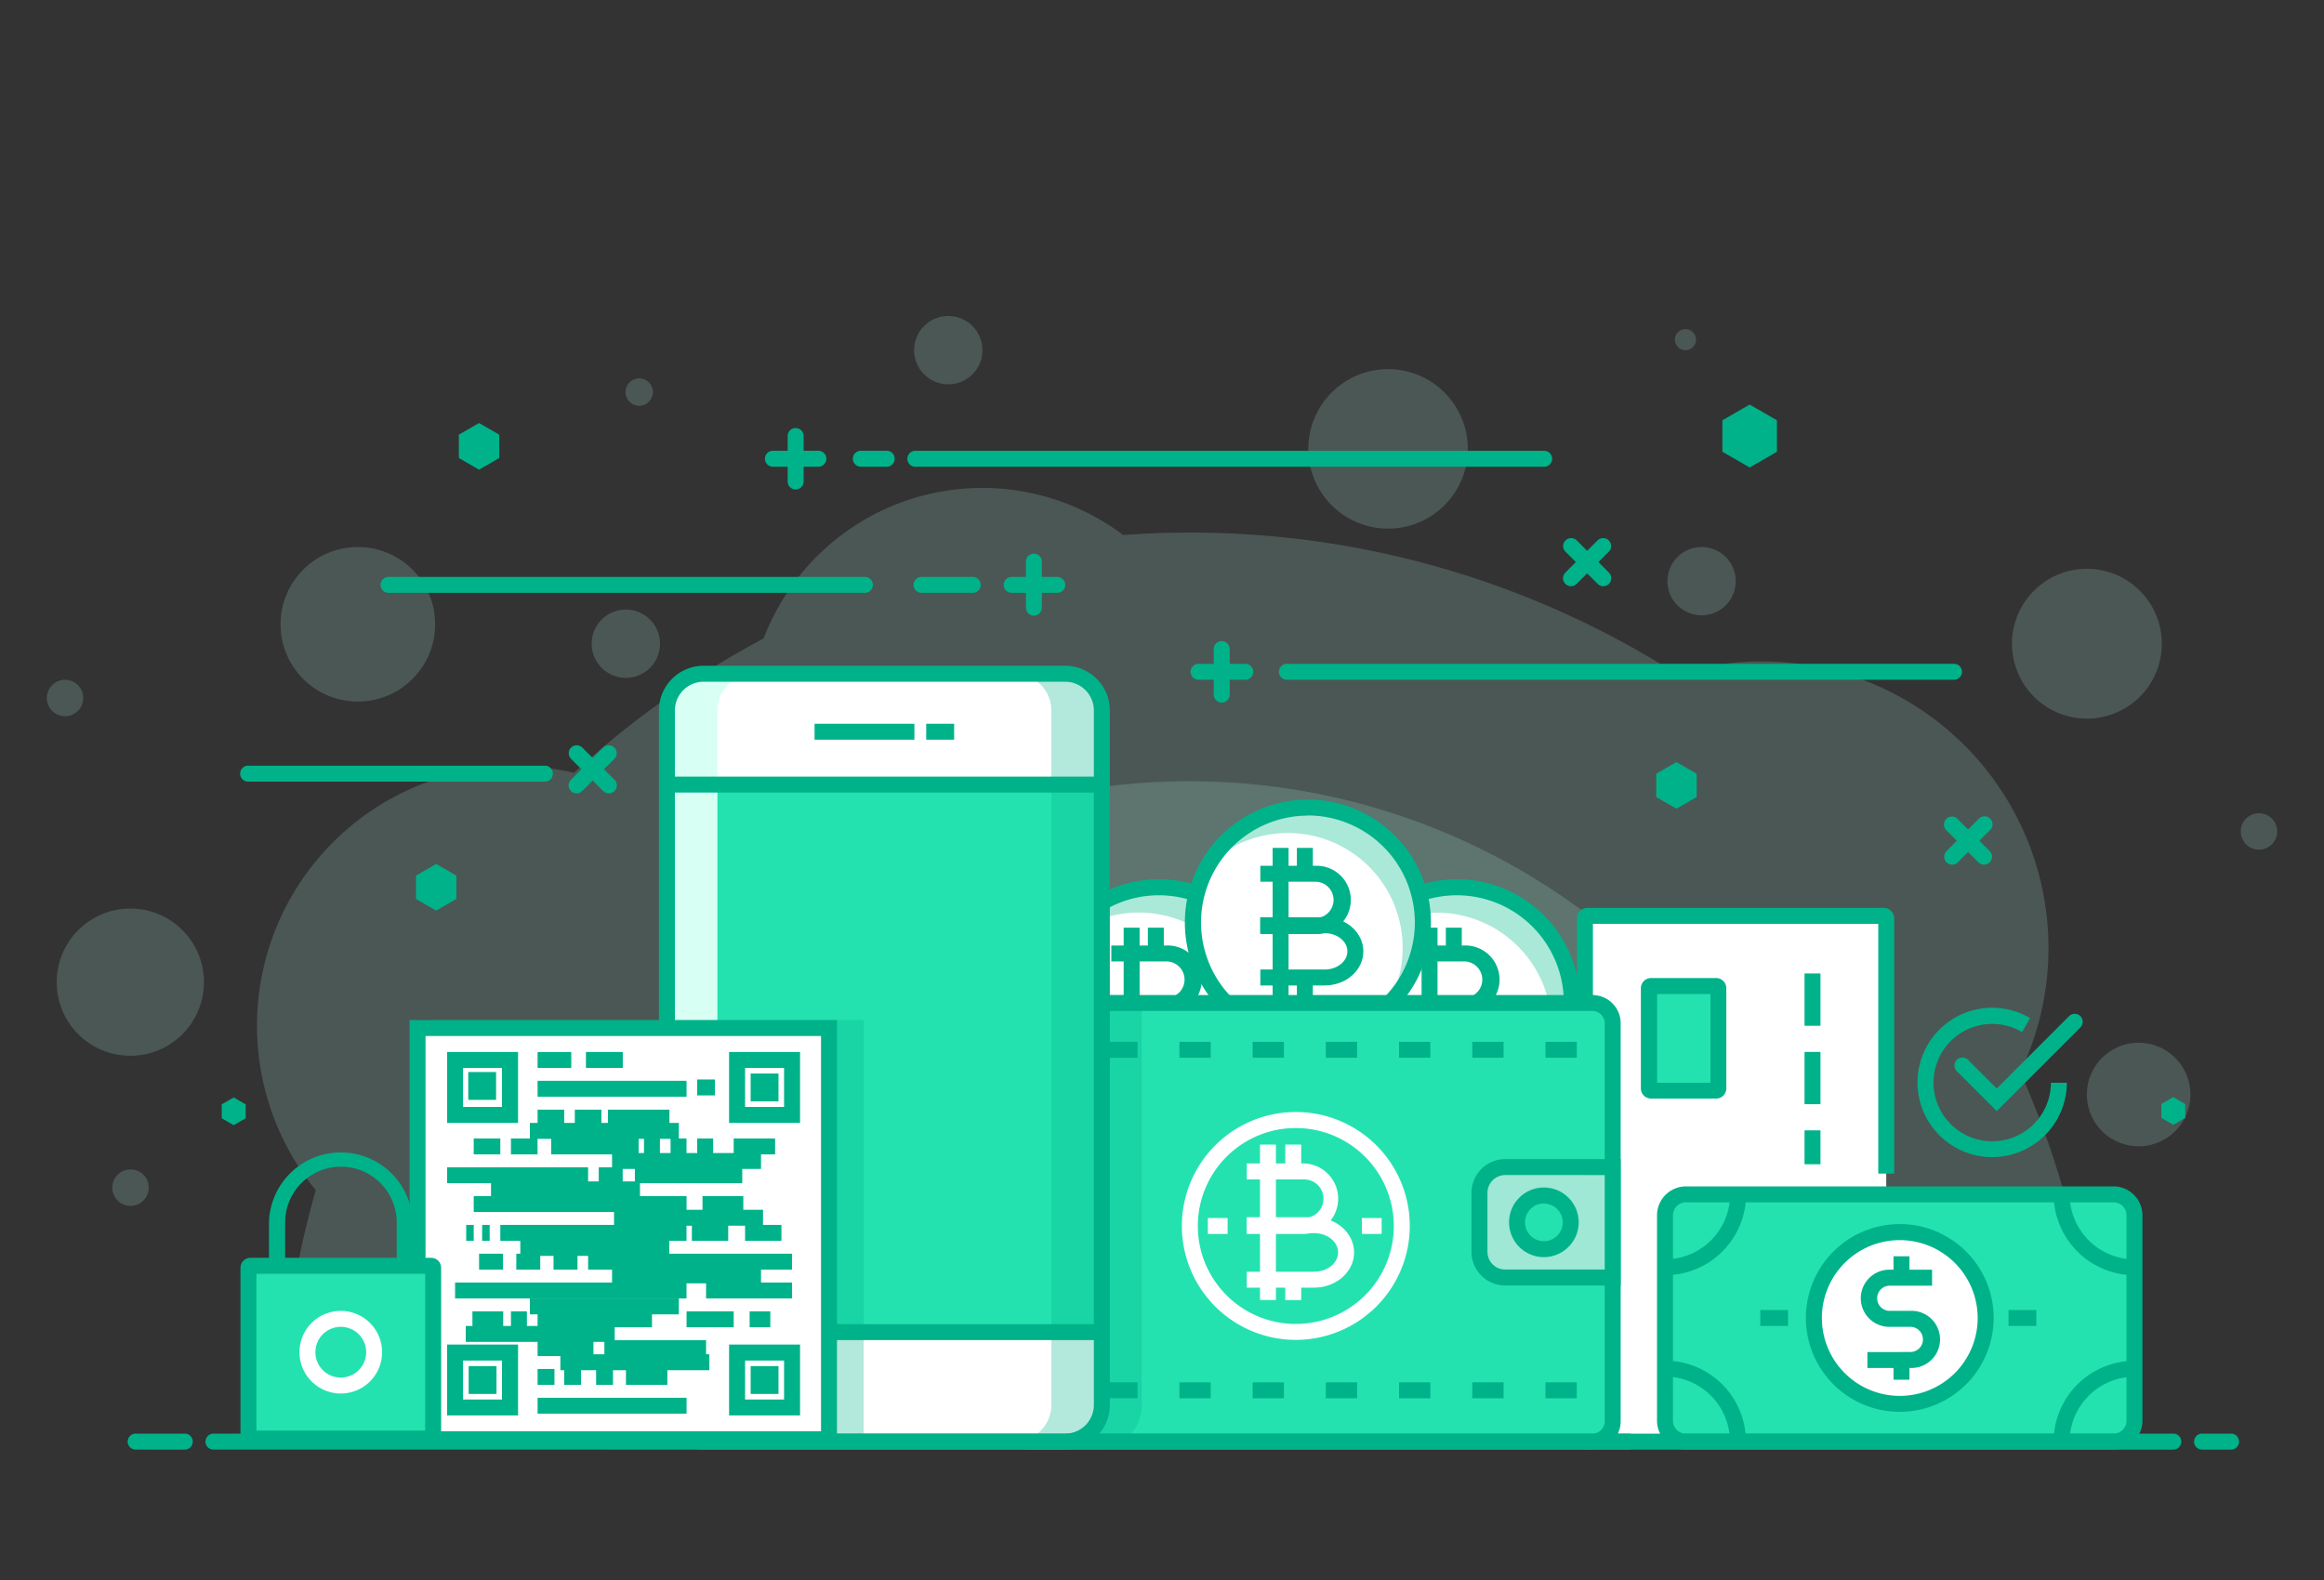<svg id="Layer_1" data-name="Layer 1" xmlns="http://www.w3.org/2000/svg" viewBox="0 0 500 340"><rect x="0" y="0" width="500" height="340" fill="#333333" stroke="none"/><defs><style>.cls-1{opacity:.2}.cls-2{fill:#aae8d8}.cls-3{fill:#00b289}.cls-4{fill:#fff}.cls-5{fill:#23e2af}.cls-7{opacity:.3}</style></defs><g class="cls-1"><path class="cls-2" d="M451.49 310.17a194.73 194.73 0 00-16.84-79.46 61.68 61.68 0 00-73.84-85.62 194.7 194.7 0 00-104.88-30.48q-7.22 0-14.29.52a50.37 50.37 0 00-77.35 22.26 196.71 196.71 0 00-40.79 28.9 55.83 55.83 0 00-55.56 89.83 195.93 195.93 0 00-7.57 54.05z"/></g><g class="cls-1"><path class="cls-2" d="M398 310.17a142.06 142.06 0 00-284.12 0z"/></g><g class="cls-1"><path class="cls-2" d="M471.26 235.53a11.14 11.14 0 11-11.13-11.14 11.13 11.13 0 0111.13 11.14z"/></g><g class="cls-1"><circle class="cls-2" cx="298.64" cy="96.6" r="17.16" transform="rotate(-45 298.634 96.602)"/></g><g class="cls-1"><path class="cls-2" d="M142 138.52a7.35 7.35 0 11-7.35-7.35 7.35 7.35 0 017.35 7.35z"/></g><g class="cls-1"><circle class="cls-2" cx="366.09" cy="125.06" r="7.35"/></g><g class="cls-1"><path class="cls-2" d="M211.37 75.35A7.35 7.35 0 11204 68a7.35 7.35 0 017.37 7.35z"/></g><g class="cls-1"><path class="cls-2" d="M459.12 262.47a3 3 0 11-3-3 3 3 0 013 3z"/></g><g class="cls-1"><path class="cls-2" d="M364.89 73.08a2.27 2.27 0 11-2.27-2.26 2.27 2.27 0 012.27 2.26z"/></g><g class="cls-1"><circle class="cls-2" cx="137.52" cy="84.37" r="2.95"/></g><g class="cls-1"><path class="cls-2" d="M17.91 150.2a3.92 3.92 0 11-3.91-3.92 3.91 3.91 0 013.91 3.92z"/></g><g class="cls-1"><path class="cls-2" d="M489.93 178.93A3.92 3.92 0 11486 175a3.91 3.91 0 013.93 3.93z"/></g><g class="cls-1"><circle class="cls-2" cx="76.99" cy="134.34" r="16.63"/></g><g class="cls-1"><path class="cls-2" d="M32 255.57a3.92 3.92 0 11-4-3.92 3.91 3.91 0 014 3.92z"/></g><g class="cls-1"><path class="cls-2" d="M465.11 138.52A16.12 16.12 0 11449 122.4a16.12 16.12 0 0116.11 16.12z"/></g><g class="cls-1"><circle class="cls-2" cx="28.04" cy="211.35" r="15.84"/></g><path class="cls-3" d="M429.59 239.1l-8.54-8.54a1.72 1.72 0 112.43-2.43l6.11 6.11 15.62-15.63a1.72 1.72 0 012.43 2.43z"/><path class="cls-3" d="M428.62 249a16.07 16.07 0 118.16-29.91l-1.74 3a12.63 12.63 0 106.21 10.91h3.43a16.08 16.08 0 01-16.06 16z"/><path class="cls-4" d="M405.82 252v-54.94a.54.54 0 00-.54-.54h-63.75a.54.54 0 00-.53.54V308.9a.74.74 0 00.74.75h9.06l55 .32z"/><rect class="cls-5" x="358.23" y="257.01" width="100.99" height="53.21" rx="1.97"/><path class="cls-4" d="M427.58 283.8a18.48 18.48 0 11-18.48-18.48 18.48 18.48 0 0118.48 18.48z"/><rect class="cls-5" x="355.19" y="212.18" width="14.89" height="22.5" rx=".21"/><path class="cls-3" d="M411 294.37h-9.24v-3.43H411a2.71 2.71 0 100-5.42h-4.26a6.15 6.15 0 110-12.29h8.94v3.44h-8.94a2.71 2.71 0 100 5.41H411a6.15 6.15 0 110 12.29z"/><path class="cls-3" d="M407.38 270.34h3.43v4.61h-3.43zm0 22.27h3.43v4.29h-3.43z"/><path class="cls-3" d="M454.72 311.94h-92a6.23 6.23 0 01-6.22-6.22v-44.2a6.23 6.23 0 016.22-6.22h92a6.23 6.23 0 016.22 6.22v44.2a6.23 6.23 0 01-6.22 6.22zm-92-53.21a2.79 2.79 0 00-2.79 2.79v44.2a2.79 2.79 0 002.79 2.78h92a2.79 2.79 0 002.79-2.78v-44.2a2.79 2.79 0 00-2.79-2.79z"/><path class="cls-3" d="M358.23 274.41V271a14 14 0 0014-14h3.44a17.43 17.43 0 01-17.44 17.41zm101 0a17.43 17.43 0 01-17.4-17.4h3.44a14 14 0 0014 14zm-83.6 35.81h-3.44a14 14 0 00-14-14v-3.43a17.42 17.42 0 0117.44 17.43zm69.64 0h-3.44a17.42 17.42 0 0117.4-17.39v3.43a14 14 0 00-13.96 13.96zm-36.54-6.41a20.2 20.2 0 1120.2-20.19 20.21 20.21 0 01-20.2 20.19zm0-36.95a16.76 16.76 0 1016.76 16.76 16.77 16.77 0 00-16.76-16.76zm-30.01 15.04h5.98v3.43h-5.98zm53.41 0h5.98v3.43h-5.98z"/><path class="cls-3" d="M350.8 311.94h-9.05a2.47 2.47 0 01-2.47-2.47V197.63a2.26 2.26 0 012.25-2.26h63.75a2.26 2.26 0 012.25 2.26v54.92h-3.43V198.8h-61.39v109.7h8.09z"/><path class="cls-3" d="M388.24 209.48h3.43v11.25h-3.43zm0 16.88h3.43v11.25h-3.43zm0 16.88h3.43v7.3h-3.43zm-19.02-6.84h-14a2.19 2.19 0 01-2.19-2.19v-21.56a2.2 2.2 0 012.19-2.19h14a2.2 2.2 0 012.19 2.19v21.56a2.19 2.19 0 01-2.19 2.19zm-12.7-3.4H368v-19.1h-11.48zm-24.17-132.56H196.81a1.72 1.72 0 010-3.43h135.54a1.72 1.72 0 010 3.43zm-141.58 0h-5.56a1.72 1.72 0 010-3.44h5.56a1.72 1.72 0 010 3.44zm-14.7 0h-9.78a1.72 1.72 0 010-3.44h9.78a1.72 1.72 0 110 3.44z"/><path class="cls-3" d="M171.18 105.33a1.72 1.72 0 01-1.72-1.72v-9.78a1.72 1.72 0 013.44 0v9.78a1.72 1.72 0 01-1.72 1.72zm56.15 22.25h-9.79a1.72 1.72 0 010-3.43h9.79a1.72 1.72 0 110 3.43z"/><path class="cls-3" d="M222.44 132.47a1.72 1.72 0 01-1.72-1.72V121a1.72 1.72 0 113.43 0v9.78a1.72 1.72 0 01-1.71 1.69zm45.3 13.81H258a1.72 1.72 0 110-3.43h9.78a1.72 1.72 0 110 3.43z"/><path class="cls-3" d="M262.85 151.18a1.72 1.72 0 01-1.72-1.72v-9.79a1.72 1.72 0 013.44 0v9.79a1.72 1.72 0 01-1.72 1.72zm164.02 34.89a1.75 1.75 0 01-1.22-.5l-6.91-6.92a1.71 1.71 0 012.42-2.43l6.92 6.92a1.72 1.72 0 01-1.21 2.93z"/><path class="cls-3" d="M420 186.07a1.72 1.72 0 01-1.21-2.93l6.91-6.92a1.72 1.72 0 112.43 2.43l-6.92 6.92a1.71 1.71 0 01-1.21.5zm-75.06-59.92a1.71 1.71 0 01-1.21-.51l-6.92-6.92a1.71 1.71 0 112.43-2.42l6.92 6.92a1.72 1.72 0 01-1.22 2.93z"/><path class="cls-3" d="M338 126.15a1.72 1.72 0 01-1.22-2.93l6.92-6.92a1.71 1.71 0 112.43 2.42l-6.92 6.92a1.7 1.7 0 01-1.21.51zm-213.95 44.58a1.72 1.72 0 01-1.22-2.93l6.92-6.92a1.71 1.71 0 012.43 2.42l-6.92 6.92a1.68 1.68 0 01-1.21.51z"/><path class="cls-3" d="M131 170.73a1.72 1.72 0 01-1.22-.51l-6.92-6.92a1.71 1.71 0 012.43-2.42l6.92 6.92a1.71 1.71 0 010 2.42 1.68 1.68 0 01-1.21.51zm54.94-43.15H83.73a1.72 1.72 0 110-3.43h102.21a1.72 1.72 0 110 3.43zm-68.58 40.62H53.52a1.72 1.72 0 110-3.43h63.84a1.72 1.72 0 010 3.43zm303.16-21.92H277a1.72 1.72 0 110-3.43h143.52a1.72 1.72 0 010 3.43zm-211.38-18.7h-11a1.72 1.72 0 010-3.43h11a1.72 1.72 0 110 3.43zM89.5 188.42l4.34-2.51 4.35 2.51v5.02l-4.35 2.51-4.34-2.51v-5.02zm9.22-94.88l4.34-2.51 4.35 2.51v5.02l-4.35 2.51-4.34-2.51v-5.02zM465 237.58l2.58-1.49 2.58 1.49v2.98l-2.58 1.49-2.58-1.49v-2.98zm-417.3.07l2.58-1.49 2.58 1.49v2.98l-2.58 1.5-2.58-1.5v-2.98zm308.63-71.15l4.35-2.51 4.35 2.51v5.02l-4.35 2.51-4.35-2.51v-5.02zm14.24-76.06l5.87-3.38 5.86 3.38v6.78l-5.86 3.38-5.87-3.38v-6.78z"/><circle class="cls-4" cx="313.45" cy="215.67" r="24.75" transform="rotate(-76.65 313.47 215.668)"/><path class="cls-2" d="M313.45 190.93a24.7 24.7 0 00-21.3 12.19 24.72 24.72 0 0138.23 30.57 24.73 24.73 0 00-16.93-42.76z"/><path class="cls-3" d="M315 218.15h-11.8v-3.44H315a3.91 3.91 0 000-7.82h-11.8v-3.43H315a7.35 7.35 0 110 14.69z"/><path class="cls-3" d="M317.09 229.23H303.2v-3.43h13.89c2.7 0 4.89-1.76 4.89-3.91s-2.19-3.91-4.89-3.91H303.2v-3.44h13.89c4.59 0 8.32 3.3 8.32 7.35s-3.73 7.34-8.32 7.34z"/><path class="cls-3" d="M305.85 199.63h3.43v32.08h-3.43zm5.22 0h3.43v5.54h-3.43zm0 27.89h3.43v4.2h-3.43z"/><path class="cls-3" d="M313.45 242.14a26.47 26.47 0 1126.46-26.47 26.5 26.5 0 01-26.46 26.47zm0-49.49a23 23 0 1023 23 23.05 23.05 0 00-23-23z"/><circle class="cls-4" cx="249.35" cy="215.67" r="24.75" transform="rotate(-76.65 249.363 215.674)"/><path class="cls-2" d="M249.35 190.93a24.7 24.7 0 00-21.3 12.19 24.71 24.71 0 0138.22 30.57 24.72 24.72 0 00-16.92-42.76z"/><path class="cls-3" d="M250.94 218.15H239.1v-3.44h11.84a3.91 3.91 0 000-7.82H239.1v-3.43h11.84a7.35 7.35 0 110 14.69z"/><path class="cls-3" d="M253 229.23h-13.9v-3.43H253c2.7 0 4.89-1.76 4.89-3.91S255.69 218 253 218h-13.9v-3.44H253c4.59 0 8.32 3.3 8.32 7.35s-3.74 7.32-8.32 7.32z"/><path class="cls-3" d="M241.75 199.63h3.43v32.08h-3.43zm5.21 0h3.43v5.54h-3.43zm0 27.89h3.43v4.2h-3.43z"/><path class="cls-3" d="M249.35 242.14a26.47 26.47 0 1126.46-26.47 26.5 26.5 0 01-26.46 26.47zm0-49.49a23 23 0 1023 23 23.05 23.05 0 00-23-23z"/><circle class="cls-4" cx="281.4" cy="198.5" r="24.75" transform="rotate(-76.65 281.417 198.502)"/><path class="cls-2" d="M281.4 173.76A24.7 24.7 0 00260.1 186a24.71 24.71 0 0138.22 30.57 24.72 24.72 0 00-16.92-42.76z"/><path class="cls-3" d="M283 201h-11.85v-3.44H283a3.91 3.91 0 000-7.82h-11.85v-3.43H283a7.35 7.35 0 110 14.69z"/><path class="cls-3" d="M285 212.06h-13.85v-3.43H285c2.7 0 4.89-1.76 4.89-3.91s-2.19-3.91-4.89-3.91h-13.85v-3.44H285c4.59 0 8.32 3.3 8.32 7.35s-3.69 7.34-8.32 7.34z"/><path class="cls-3" d="M273.8 182.46h3.43v32.08h-3.43zm5.22 0h3.43V188h-3.43zm0 27.89h3.43v4.2h-3.43z"/><path class="cls-3" d="M281.4 225a26.47 26.47 0 1126.46-26.47A26.51 26.51 0 01281.4 225zm0-49.49a23 23 0 1023 23 23.05 23.05 0 00-23-23.03z"/><rect class="cls-5" x="216.95" y="215.84" width="130.02" height="94.38" rx="1.91"/><path class="cls-3" d="M342.6 311.94H221.32a6.09 6.09 0 01-6.09-6.09V220.2a6.09 6.09 0 016.09-6.08H342.6a6.08 6.08 0 016.08 6.08v85.65a6.09 6.09 0 01-6.08 6.09zm-121.28-94.39a2.65 2.65 0 00-2.65 2.65v85.65a2.65 2.65 0 002.65 2.65H342.6a2.65 2.65 0 002.65-2.65V220.2a2.65 2.65 0 00-2.65-2.65z"/><path d="M320.72 251.15H347v23.76h-26.28a2.42 2.42 0 01-2.42-2.42v-18.92a2.42 2.42 0 012.42-2.42z" fill="#9ee8d5"/><path class="cls-3" d="M348.68 276.63h-24.83a7.28 7.28 0 01-7.27-7.27v-12.67a7.27 7.27 0 017.27-7.26h24.83zm-24.83-23.77a3.83 3.83 0 00-3.83 3.83v12.67a3.82 3.82 0 003.83 3.83h21.4v-20.33z"/><path class="cls-5" d="M337.94 263a5.78 5.78 0 11-5.78-5.77 5.77 5.77 0 015.78 5.77z"/><path class="cls-3" d="M332.16 270.52a7.49 7.49 0 117.49-7.49 7.5 7.5 0 01-7.49 7.49zm0-11.55a4.06 4.06 0 104.06 4.06 4.06 4.06 0 00-4.06-4.03zm.35-34.79h6.73v3.43h-6.73zm-15.75 0h6.73v3.43h-6.73zm-15.76 0h6.73v3.43H301zm-15.75 0h6.73v3.43h-6.73zm-15.75 0h6.73v3.43h-6.73zm-15.75 0h6.73v3.43h-6.73zm-15.75 0h6.73v3.43H238zm-15.76 0h6.73v3.43h-6.73zm110.27 73.28h6.73v3.43h-6.73zm-15.75 0h6.73v3.43h-6.73zm-15.76 0h6.73v3.43H301zm-15.75 0h6.73v3.43h-6.73zm-15.75 0h6.73v3.43h-6.73zm-15.75 0h6.73v3.43h-6.73zm-15.75 0h6.73v3.43H238zm-15.76 0h6.73v3.43h-6.73z"/><path class="cls-4" d="M280.59 265.53h-12.35v-3.43h12.35a4.15 4.15 0 100-8.3h-12.35v-3.44h12.35a7.59 7.59 0 010 15.17z"/><path class="cls-4" d="M282.73 277.09h-14.49v-3.43h14.49c2.85 0 5.16-1.86 5.16-4.15s-2.31-4.15-5.16-4.15h-14.49v-3.43h14.49c4.74 0 8.6 3.4 8.6 7.58s-3.86 7.58-8.6 7.58z"/><path class="cls-4" d="M271.08 246.3h3.43v33.45h-3.43zm5.44 0h3.43v5.78h-3.43zm0 29.08h3.43v4.38h-3.43zm-16.66-13.28h4.26v3.43h-4.26zm33.14 0h4.26v3.43H293z"/><path class="cls-4" d="M278.79 288.33a24.52 24.52 0 1124.52-24.51 24.54 24.54 0 01-24.52 24.51zm0-45.59a21.08 21.08 0 1021.08 21.08 21.1 21.1 0 00-21.08-21.08z"/><g class="cls-7"><path class="cls-3" d="M245.64 302.32v-88.2h-24.32a6.09 6.09 0 00-6.09 6.08v85.65a6.09 6.09 0 006.09 6.09H236a9.63 9.63 0 009.64-9.62z"/></g><rect class="cls-4" x="143.48" y="144.98" width="93.58" height="165.24" rx="7.9"/><path class="cls-5" d="M143.48 170.23h93.58v116.42h-93.58z"/><g class="cls-7"><path class="cls-3" d="M229.16 145h-10.87a7.91 7.91 0 017.91 7.9v149.42a7.91 7.91 0 01-7.91 7.9h10.87a7.9 7.9 0 007.9-7.9V152.88a7.9 7.9 0 00-7.9-7.88z"/></g><path d="M151.39 145h10.86a7.9 7.9 0 00-7.9 7.9v149.42a7.9 7.9 0 007.9 7.9h-10.86a7.91 7.91 0 01-7.91-7.9V152.88a7.91 7.91 0 017.91-7.88z" fill="#d7fff4"/><path class="cls-3" d="M229.16 311.94h-77.77a9.63 9.63 0 01-9.62-9.62V152.88a9.63 9.63 0 019.62-9.62h77.77a9.64 9.64 0 019.62 9.62v149.44a9.64 9.64 0 01-9.62 9.62zM151.39 146.7a6.19 6.19 0 00-6.19 6.18v149.44a6.19 6.19 0 006.19 6.18h77.77a6.18 6.18 0 006.18-6.18V152.88a6.18 6.18 0 00-6.18-6.18z"/><path class="cls-3" d="M143.48 167.12h93.58v3.43h-93.58zm31.77-11.38h21.48v3.43h-21.48zm24.02 0h6.01v3.43h-6.01zm-55.79 129.2h93.58v3.43h-93.58zm324.1 27H45.93a1.72 1.72 0 010-3.44h421.65a1.72 1.72 0 110 3.44zm12.42 0h-6.23a1.72 1.72 0 010-3.44H480a1.72 1.72 0 010 3.44zm-440.25 0H29.19a1.72 1.72 0 010-3.44h10.56a1.72 1.72 0 010 3.44z"/><g class="cls-7"><path class="cls-3" d="M93.84 219.51h91.96v91.96H93.84z"/></g><path class="cls-4" d="M89.84 221.22h88.52v88.52H89.84z"/><path class="cls-3" d="M180.07 311.46H88.12v-91.95h91.95zM91.55 308h85.09v-85.06H91.55z"/><path class="cls-3" d="M111.46 241.64H96.2v-15.26h15.26zm-11.83-3.44H108v-8.39h-8.37zm11.83 66.39H96.2v-15.26h15.26zm-11.83-3.43H108v-8.39h-8.37z"/><path class="cls-3" d="M100.83 293.97h5.99v5.99h-5.99zm-.09-63.28h5.99v5.99h-5.99zm60.76.32h5.99V237h-5.99zm0 62.96h5.99v5.99h-5.99z"/><path class="cls-3" d="M172.13 241.64h-15.27v-15.26h15.27zm-11.83-3.44h8.39v-8.39h-8.39zm11.83 66.39h-15.27v-15.26h15.27zm-11.83-3.43h8.39v-8.39h-8.39zm-44.64-74.78h7.25v3.43h-7.25zm0 6.19h32.05V236h-32.05zm0 6.21h5.72v3.43h-5.72zm8.01 0h5.72v3.43h-5.72zm7.12 0h13.24v3.43h-13.24zm-28.87 6.2h5.72v3.43h-5.72zm8.01 0h5.72v3.43h-5.72zm8.65 0h18.82v3.43h-18.82zm19.97 0h3.43v3.43h-3.43zm5.72 0h3.43v3.43h-3.43zm5.73 0h3.43v3.43H150zm7.85 0h8.91v3.43h-8.91zm-61.65 6.2h30.33v3.43H96.2zm32.62 0h5.15v3.43h-5.15zm7.77 0h23.1v3.43h-23.1zm-34.67 6.2h45.79v3.43h-45.79zm49.22 0h8.78v3.43h-8.78zm-43.5 6.2h40.06v3.43h-40.06zm41.21 0h7.82v3.43h-7.82zm11.45 0h7.82v3.43h-7.82zm-56.57 0h1.62v3.43h-1.62zm-3.43 0h1.62v3.43h-1.62zm26.23 6.2h43.88v3.43h-43.88zm-7.44 0h5.15v3.43h-5.15zm-8.01 0h5.15v3.43h-5.15zm-8.01 0h5.15v3.43h-5.15zm-5.16 6.2h49.79v3.43H97.91zm54 0h18.5v3.43h-18.5zm-36.25 6.2h24.61v3.43h-24.61zm32.05 0h10.14v3.43h-10.14zm13.57 0h4.45v3.43h-4.45zm-51.35 0h3.43v3.43h-3.43zm-8.29 0h6.62v3.43h-6.62zm14.02 6.2h12.02v3.43h-12.02zm14.37 0h21.88v3.43h-21.88zm-14.37 6.2h3.63v3.43h-3.63zm5.72 0h3.63v3.43h-3.63zm6.87 0h3.63v3.43h-3.63zm6.42 0h8.91v3.43h-8.91zm-19.01 6.2h32.05v3.43h-32.05z"/><path class="cls-3" d="M100.2 285.33h32.05v3.43H100.2zm13.8-5.92h32.05v3.43H114zm17.68-6.68h32.05v3.43h-32.05zm-19.74-5.91h32.05v3.43h-32.05zm20.17-6.49h32.05v3.43h-32.05zm-26.47-6.1h32.05v3.43h-32.05zm26.04-6.11h32.05v3.43h-32.05zM114 241.64h32.05v3.43H114zm6.56 49.79h32.05v3.43h-32.05zM150 232.29h3.82v3.43H150zm-23.94-5.91h7.93v3.43h-7.93z"/><rect class="cls-5" x="53.66" y="272.39" width="39.74" height="37.18" rx=".19"/><path class="cls-3" d="M92.77 311.29H53.88a2.15 2.15 0 01-2.14-2.15v-36.33a2.14 2.14 0 012.14-2.14h38.89a2.14 2.14 0 012.14 2.14v36.33a2.15 2.15 0 01-2.14 2.15zm-37.6-3.44h36.31V274.1H55.17z"/><path class="cls-3" d="M88.78 272.39h-3.43v-9.33a12 12 0 00-24 0v9.33h-3.48v-9.33a15.46 15.46 0 0130.91 0z"/><path class="cls-4" d="M73.32 299.87a8.89 8.89 0 118.89-8.87 8.89 8.89 0 01-8.89 8.87zm0-14.35a5.46 5.46 0 105.46 5.48 5.46 5.46 0 00-5.46-5.48z"/></svg>